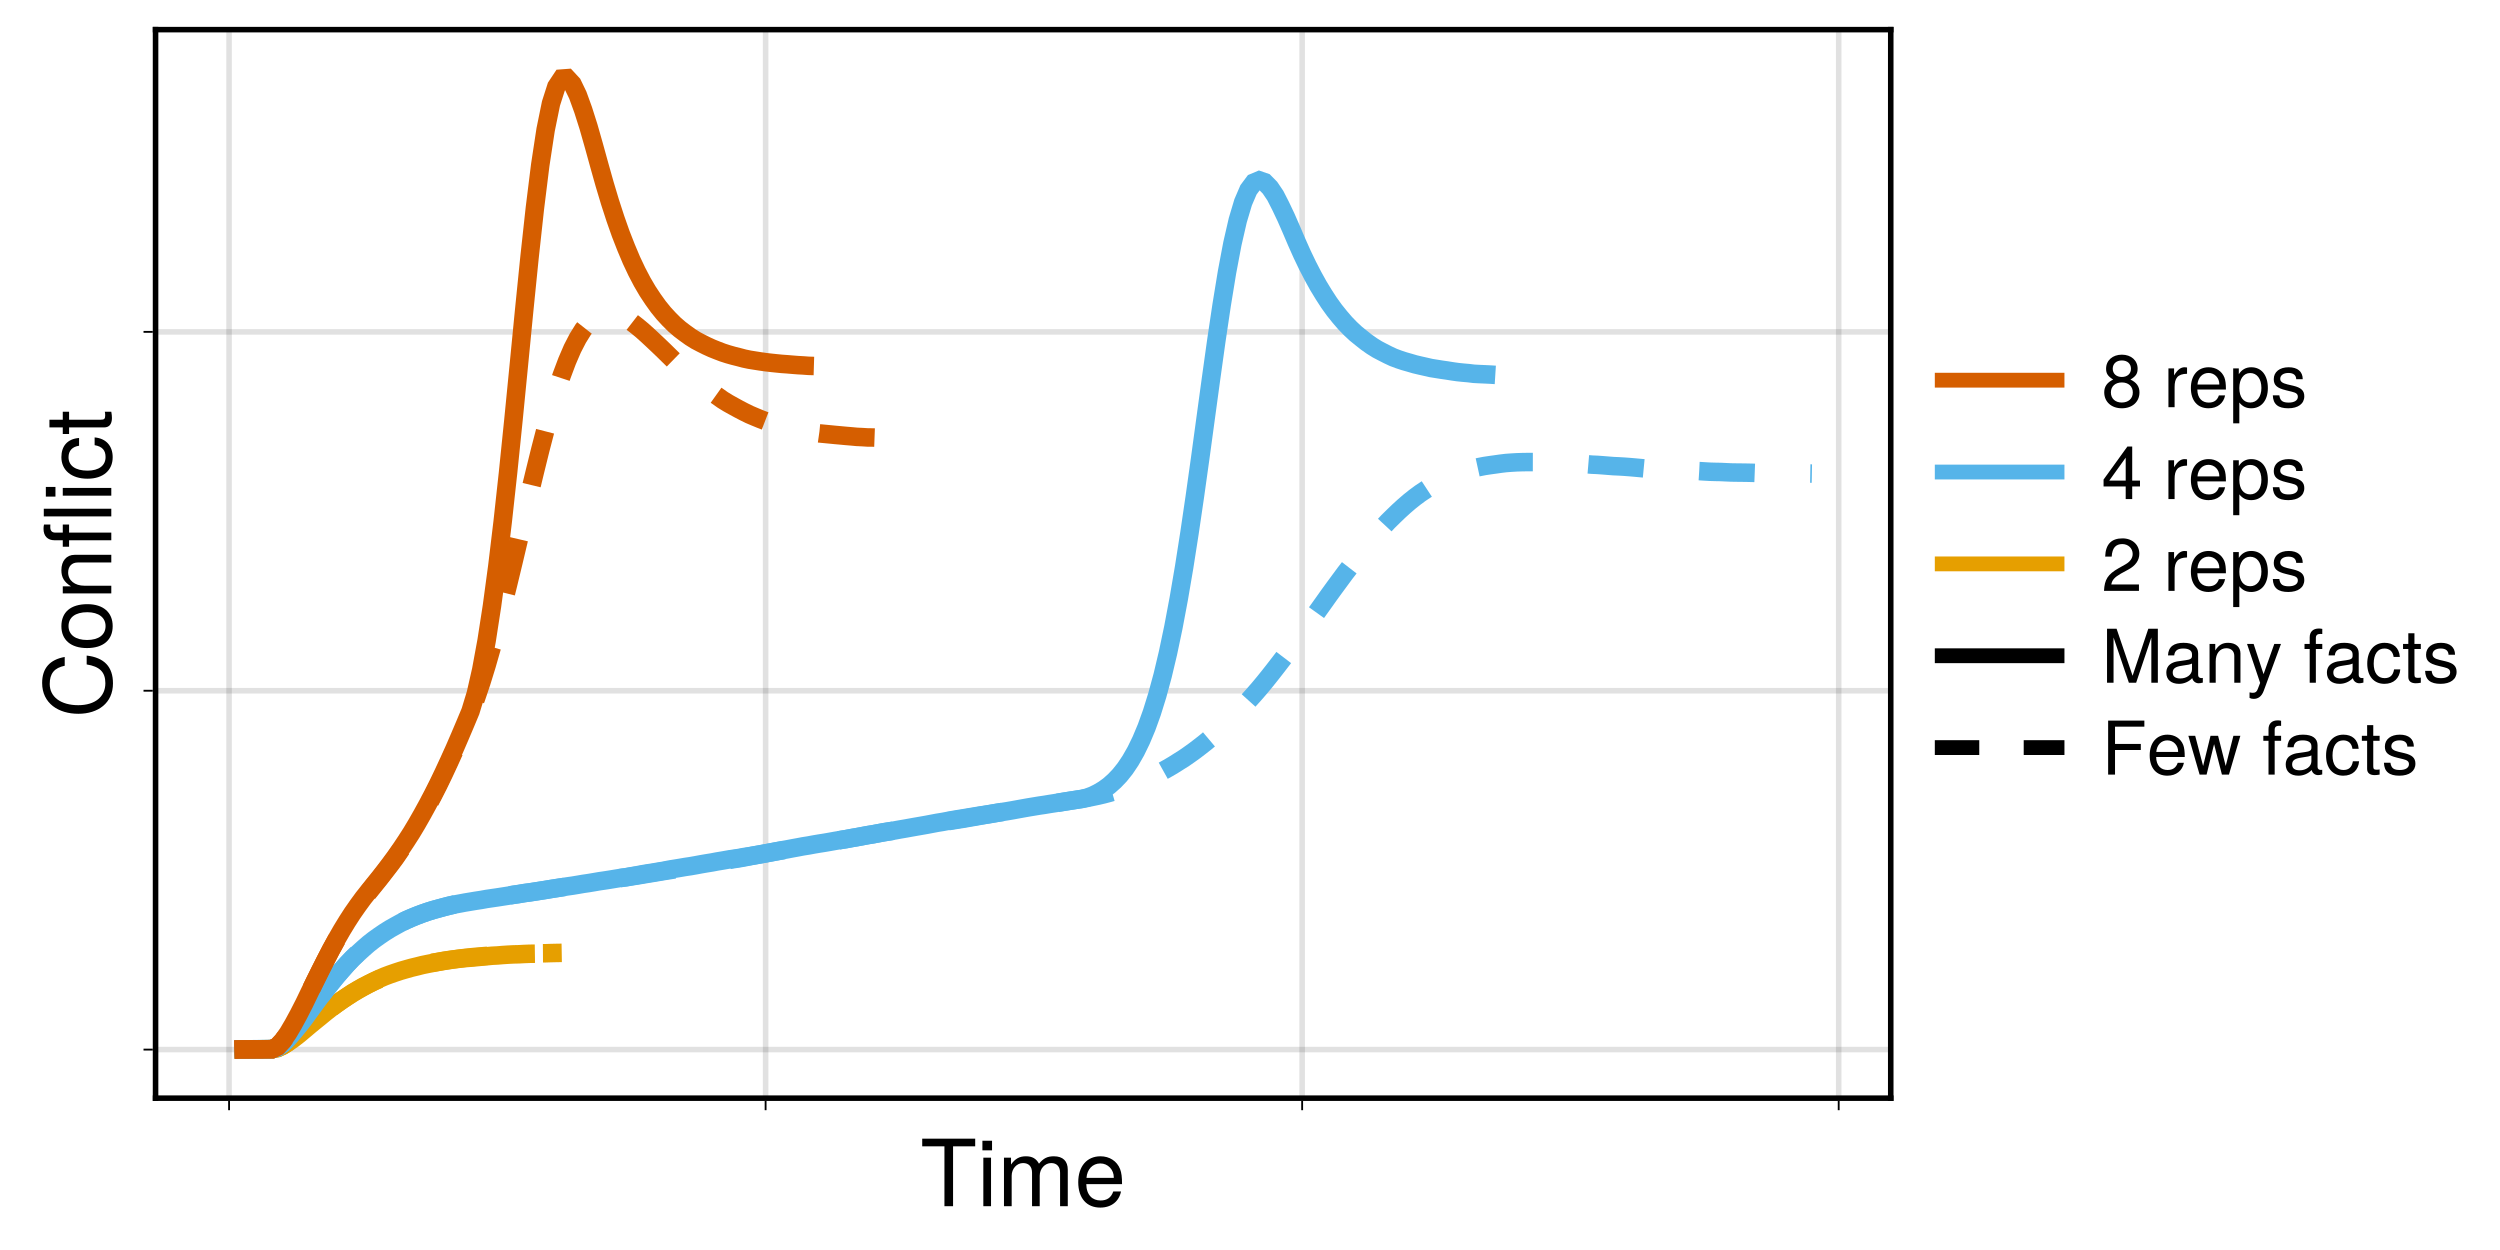 <?xml version="1.0" encoding="UTF-8"?>
<svg xmlns="http://www.w3.org/2000/svg" xmlns:xlink="http://www.w3.org/1999/xlink" width="1350" height="675" viewBox="0 0 1350 675">
<defs>
<g>
<g id="glyph-0-0-6049504b">
<path d="M 29.656 -32.344 C 29.656 -32.344 17.703 -32.344 17.703 -32.344 C 17.703 -32.344 17.703 0 17.703 0 C 17.703 0 13.047 0 13.047 0 C 13.047 0 13.047 -32.344 13.047 -32.344 C 13.047 -32.344 1.047 -32.344 1.047 -32.344 C 1.047 -32.344 1.047 -36.453 1.047 -36.453 C 1.047 -36.453 29.656 -36.453 29.656 -36.453 C 29.656 -36.453 29.656 -32.344 29.656 -32.344 Z M 29.656 -32.344 "/>
</g>
<g id="glyph-1-0-6049504b">
<path d="M 7.656 0 C 7.656 0 3.5 0 3.5 0 C 3.5 0 3.5 -26.203 3.5 -26.203 C 3.5 -26.203 7.656 -26.203 7.656 -26.203 C 7.656 -26.203 7.656 0 7.656 0 Z M 8.203 -30.156 C 8.203 -30.156 3 -30.156 3 -30.156 C 3 -30.156 3 -35.344 3 -35.344 C 3 -35.344 8.203 -35.344 8.203 -35.344 C 8.203 -35.344 8.203 -30.156 8.203 -30.156 Z M 8.203 -30.156 "/>
</g>
<g id="glyph-1-1-6049504b">
<path d="M 25.656 -11.906 C 25.656 -11.906 6.344 -11.906 6.344 -11.906 C 6.453 -5.906 9.703 -3.094 14.047 -3.094 C 17.406 -3.094 19.75 -4.5 20.906 -7.953 C 20.906 -7.953 25.094 -7.953 25.094 -7.953 C 24.047 -2.656 19.906 0.75 13.906 0.75 C 6.547 0.75 2 -4.344 2 -12.953 C 2 -21.547 6.703 -26.953 14 -26.953 C 18.906 -26.953 22.906 -24.344 24.594 -20.047 C 25.344 -18.094 25.656 -15.703 25.656 -11.906 Z M 21.203 -15.594 C 21.203 -19.703 18.047 -23.094 13.953 -23.094 C 9.75 -23.094 6.797 -19.953 6.453 -15.297 C 6.453 -15.297 21.156 -15.297 21.156 -15.297 C 21.203 -15.406 21.203 -15.594 21.203 -15.594 Z M 21.203 -15.594 "/>
</g>
<g id="glyph-2-0-6049504b">
<path d="M 38 0 C 38 0 33.844 0 33.844 0 C 33.844 0 33.844 -18.047 33.844 -18.047 C 33.844 -21.344 32.094 -23.297 29.047 -23.297 C 25.656 -23.297 22.844 -20.25 22.844 -16.453 C 22.844 -16.453 22.844 0 22.844 0 C 22.844 0 18.703 0 18.703 0 C 18.703 0 18.703 -18.047 18.703 -18.047 C 18.703 -21.406 16.953 -23.297 13.844 -23.297 C 10.453 -23.297 7.703 -20.25 7.703 -16.453 C 7.703 -16.453 7.703 0 7.703 0 C 7.703 0 3.547 0 3.547 0 C 3.547 0 3.547 -26.203 3.547 -26.203 C 3.547 -26.203 7.344 -26.203 7.344 -26.203 C 7.344 -26.203 7.344 -22.5 7.344 -22.5 C 9.594 -25.656 11.906 -26.953 15.406 -26.953 C 18.797 -26.953 20.906 -25.75 22.453 -22.953 C 24.906 -25.906 27 -26.953 30.5 -26.953 C 35.406 -26.953 38 -24.344 38 -19.656 C 38 -19.656 38 0 38 0 Z M 38 0 "/>
</g>
<g id="glyph-3-0-6049504b">
<path d="M -13.297 -33.844 C -3.797 -32.75 0.906 -27.75 0.906 -18.844 C 0.906 -8.156 -7.156 -2.406 -17.797 -2.406 C -28.453 -2.406 -37.344 -8 -37.344 -19.047 C -37.344 -27.047 -33.156 -31.656 -25.156 -33.094 C -25.156 -33.094 -25.156 -28.344 -25.156 -28.344 C -30.703 -27.203 -33.25 -24.203 -33.25 -18.5 C -33.25 -11.453 -27.203 -7.047 -17.844 -7.047 C -8.75 -7.047 -3.203 -11.656 -3.203 -18.906 C -3.203 -25.047 -6.406 -27.953 -13.297 -29.047 C -13.297 -29.047 -13.297 -33.844 -13.297 -33.844 Z M -13.297 -33.844 "/>
</g>
<g id="glyph-4-0-6049504b">
<path d="M -12.906 -25.5 C -4.297 -25.5 0.75 -21 0.75 -13.656 C 0.75 -6.203 -4.297 -1.797 -13.094 -1.797 C -21.906 -1.797 -26.953 -6.25 -26.953 -13.594 C -26.953 -21.156 -21.953 -25.5 -12.906 -25.5 Z M -12.953 -21.156 C -19.453 -21.156 -23.094 -18.344 -23.094 -13.656 C -23.094 -9 -19.406 -6.156 -13.094 -6.156 C -6.75 -6.156 -3.094 -9 -3.094 -13.656 C -3.094 -18.25 -6.797 -21.156 -12.953 -21.156 Z M -12.953 -21.156 "/>
</g>
<g id="glyph-5-0-6049504b">
<path d="M 0 -24.344 C 0 -24.344 0 -20.203 0 -20.203 C 0 -20.203 -18.156 -20.203 -18.156 -20.203 C -21.297 -20.203 -23.297 -18.094 -23.297 -14.797 C -23.297 -10.547 -19.797 -7.656 -14.453 -7.656 C -14.453 -7.656 0 -7.656 0 -7.656 C 0 -7.656 0 -3.5 0 -3.5 C 0 -3.5 -26.203 -3.5 -26.203 -3.5 C -26.203 -3.5 -26.203 -7.344 -26.203 -7.344 C -26.203 -7.344 -21.797 -7.344 -21.797 -7.344 C -25.453 -9.656 -26.953 -12.156 -26.953 -16.047 C -26.953 -21.094 -24.156 -24.344 -19.797 -24.344 C -19.797 -24.344 0 -24.344 0 -24.344 Z M 0 -24.344 "/>
</g>
<g id="glyph-6-0-6049504b">
<path d="M -22.797 -12.906 C -22.797 -12.906 -22.797 -8.547 -22.797 -8.547 C -22.797 -8.547 0 -8.547 0 -8.547 C 0 -8.547 0 -4.406 0 -4.406 C 0 -4.406 -22.797 -4.406 -22.797 -4.406 C -22.797 -4.406 -22.797 -0.906 -22.797 -0.906 C -22.797 -0.906 -26.203 -0.906 -26.203 -0.906 C -26.203 -0.906 -26.203 -4.406 -26.203 -4.406 C -26.203 -4.406 -30.656 -4.406 -30.656 -4.406 C -34.406 -4.406 -36.594 -6.703 -36.594 -10.547 C -36.594 -11.406 -36.547 -11.953 -36.344 -12.906 C -36.344 -12.906 -32.906 -12.906 -32.906 -12.906 C -32.953 -11.953 -32.953 -11.797 -32.953 -11.453 C -32.953 -9.547 -32.047 -8.547 -30.297 -8.547 C -30.297 -8.547 -26.203 -8.547 -26.203 -8.547 C -26.203 -8.547 -26.203 -12.906 -26.203 -12.906 C -26.203 -12.906 -22.797 -12.906 -22.797 -12.906 Z M -22.797 -12.906 "/>
</g>
<g id="glyph-7-0-6049504b">
<path d="M 0 -7.547 C 0 -7.547 0 -3.406 0 -3.406 C 0 -3.406 -36.453 -3.406 -36.453 -3.406 C -36.453 -3.406 -36.453 -7.547 -36.453 -7.547 C -36.453 -7.547 0 -7.547 0 -7.547 Z M 0 -7.547 "/>
</g>
<g id="glyph-7-1-6049504b">
<path d="M 0 -7.656 C 0 -7.656 0 -3.5 0 -3.5 C 0 -3.5 -26.203 -3.5 -26.203 -3.5 C -26.203 -3.5 -26.203 -7.656 -26.203 -7.656 C -26.203 -7.656 0 -7.656 0 -7.656 Z M -30.156 -8.203 C -30.156 -8.203 -30.156 -3 -30.156 -3 C -30.156 -3 -35.344 -3 -35.344 -3 C -35.344 -3 -35.344 -8.203 -35.344 -8.203 C -35.344 -8.203 -30.156 -8.203 -30.156 -8.203 Z M -30.156 -8.203 "/>
</g>
<g id="glyph-7-2-6049504b">
<path d="M 0 -12.703 C 0.25 -11.297 0.344 -10.297 0.344 -9.297 C 0.344 -6.047 -1.156 -4.25 -3.797 -4.25 C -3.797 -4.25 -22.797 -4.25 -22.797 -4.25 C -22.797 -4.25 -22.797 -0.703 -22.797 -0.703 C -22.797 -0.703 -26.203 -0.703 -26.203 -0.703 C -26.203 -0.703 -26.203 -4.25 -26.203 -4.25 C -26.203 -4.25 -33.406 -4.25 -33.406 -4.25 C -33.406 -4.25 -33.406 -8.406 -33.406 -8.406 C -33.406 -8.406 -26.203 -8.406 -26.203 -8.406 C -26.203 -8.406 -26.203 -12.703 -26.203 -12.703 C -26.203 -12.703 -22.797 -12.703 -22.797 -12.703 C -22.797 -12.703 -22.797 -8.406 -22.797 -8.406 C -22.797 -8.406 -5.656 -8.406 -5.656 -8.406 C -3.797 -8.406 -3.297 -8.906 -3.297 -10.703 C -3.297 -11.5 -3.344 -12.156 -3.5 -12.703 C -3.5 -12.703 0 -12.703 0 -12.703 Z M 0 -12.703 "/>
</g>
<g id="glyph-8-0-6049504b">
<path d="M -9 -23.844 C -3 -23.344 0.75 -19.406 0.75 -13.156 C 0.75 -6.047 -4.406 -1.547 -12.844 -1.547 C -21.547 -1.547 -26.953 -6.156 -26.953 -13.203 C -26.953 -19.047 -23.797 -23.047 -17.406 -23.547 C -17.406 -23.547 -17.406 -19.344 -17.406 -19.344 C -21.047 -18.844 -23.094 -16.656 -23.094 -13.156 C -23.094 -8.594 -19.406 -5.906 -12.844 -5.906 C -6.656 -5.906 -3.094 -8.656 -3.094 -13.25 C -3.094 -16.797 -4.797 -18.953 -9 -19.656 C -9 -19.656 -9 -23.844 -9 -23.844 Z M -9 -23.844 "/>
</g>
<g id="glyph-9-0-6049504b">
<path d="M 20.516 -8 C 20.516 -2.844 16.594 0.594 11 0.594 C 5.406 0.594 1.484 -2.844 1.484 -8.047 C 1.484 -11.156 3.078 -13.359 6.312 -14.922 C 3.438 -16.719 2.484 -18.156 2.484 -20.797 C 2.484 -25.234 6 -28.359 11 -28.359 C 16.047 -28.359 19.516 -25.234 19.516 -20.797 C 19.516 -18.125 18.562 -16.688 15.641 -14.922 C 18.922 -13.359 20.516 -11.156 20.516 -8 Z M 15.922 -20.719 C 15.922 -23.484 14 -25.234 11 -25.234 C 8.047 -25.234 6.078 -23.484 6.078 -20.766 C 6.078 -18.078 8.047 -16.312 11 -16.312 C 13.953 -16.312 15.922 -18.078 15.922 -20.719 Z M 16.922 -7.953 C 16.922 -11.281 14.516 -13.359 11 -13.359 C 7.484 -13.359 5.078 -11.281 5.078 -7.953 C 5.078 -4.641 7.484 -2.516 10.922 -2.516 C 14.516 -2.516 16.922 -4.594 16.922 -7.953 Z M 16.922 -7.953 "/>
</g>
<g id="glyph-9-1-6049504b">
<path d="M 20.922 -10.281 C 20.922 -3.594 17.359 0.594 11.953 0.594 C 9.234 0.594 7.281 -0.359 5.516 -2.516 C 5.516 -2.516 5.516 8.719 5.516 8.719 C 5.516 8.719 2.203 8.719 2.203 8.719 C 2.203 8.719 2.203 -20.953 2.203 -20.953 C 2.203 -20.953 5.234 -20.953 5.234 -20.953 C 5.234 -20.953 5.234 -17.797 5.234 -17.797 C 6.797 -20.281 9.078 -21.562 11.922 -21.562 C 17.484 -21.562 20.922 -17.312 20.922 -10.281 Z M 17.438 -10.359 C 17.438 -15.359 15.047 -18.438 11.359 -18.438 C 7.844 -18.438 5.516 -15.234 5.516 -10.312 C 5.516 -5.406 7.844 -2.516 11.359 -2.516 C 15 -2.516 17.438 -5.594 17.438 -10.359 Z M 17.438 -10.359 "/>
</g>
<g id="glyph-10-0-6049504b">
</g>
<g id="glyph-11-0-6049504b">
<path d="M 12.844 -18.047 C 7.688 -17.953 6.125 -15.594 6.125 -10.875 C 6.125 -10.875 6.125 0 6.125 0 C 6.125 0 2.797 0 2.797 0 C 2.797 0 2.797 -20.953 2.797 -20.953 C 2.797 -20.953 5.844 -20.953 5.844 -20.953 C 5.844 -20.953 5.844 -17.156 5.844 -17.156 C 7.766 -20.281 9.406 -21.562 11.562 -21.562 C 12 -21.562 12.281 -21.516 12.844 -21.438 C 12.844 -21.438 12.844 -18.047 12.844 -18.047 Z M 12.844 -18.047 "/>
</g>
<g id="glyph-11-1-6049504b">
<path d="M 20.516 -9.516 C 20.516 -9.516 5.078 -9.516 5.078 -9.516 C 5.156 -4.719 7.766 -2.484 11.234 -2.484 C 13.922 -2.484 15.797 -3.594 16.719 -6.359 C 16.719 -6.359 20.078 -6.359 20.078 -6.359 C 19.234 -2.125 15.922 0.594 11.125 0.594 C 5.234 0.594 1.594 -3.484 1.594 -10.359 C 1.594 -17.234 5.359 -21.562 11.203 -21.562 C 15.125 -21.562 18.312 -19.484 19.688 -16.047 C 20.281 -14.484 20.516 -12.562 20.516 -9.516 Z M 16.953 -12.484 C 16.953 -15.766 14.438 -18.484 11.156 -18.484 C 7.797 -18.484 5.438 -15.953 5.156 -12.234 C 5.156 -12.234 16.922 -12.234 16.922 -12.234 C 16.953 -12.312 16.953 -12.484 16.953 -12.484 Z M 16.953 -12.484 "/>
</g>
<g id="glyph-11-2-6049504b">
<path d="M 18.359 -5.875 C 18.359 -1.844 15 0.594 9.719 0.594 C 4.234 0.594 1.516 -1.562 1.359 -6.406 C 1.359 -6.406 4.875 -6.406 4.875 -6.406 C 5.312 -3.203 7 -2.484 10 -2.484 C 12.922 -2.484 14.875 -3.641 14.875 -5.594 C 14.875 -7.125 13.953 -7.797 11.641 -8.359 C 11.641 -8.359 8.516 -9.125 8.516 -9.125 C 3.562 -10.312 1.875 -11.875 1.875 -15.156 C 1.875 -19.047 5.047 -21.562 9.922 -21.562 C 14.766 -21.562 17.484 -19.234 17.516 -15.125 C 17.516 -15.125 14 -15.125 14 -15.125 C 13.922 -17.312 12.484 -18.484 9.797 -18.484 C 7.078 -18.484 5.359 -17.234 5.359 -15.312 C 5.359 -13.844 6.516 -12.953 9.234 -12.312 C 9.234 -12.312 12.438 -11.562 12.438 -11.562 C 16.594 -10.562 18.359 -9 18.359 -5.875 Z M 18.359 -5.875 "/>
</g>
<g id="glyph-12-0-6049504b">
<path d="M 20.797 -6.797 C 20.797 -6.797 16.594 -6.797 16.594 -6.797 C 16.594 -6.797 16.594 0 16.594 0 C 16.594 0 13.078 0 13.078 0 C 13.078 0 13.078 -6.797 13.078 -6.797 C 13.078 -6.797 1.125 -6.797 1.125 -6.797 C 1.125 -6.797 1.125 -10.516 1.125 -10.516 C 1.125 -10.516 14 -28.359 14 -28.359 C 14 -28.359 16.594 -28.359 16.594 -28.359 C 16.594 -28.359 16.594 -9.953 16.594 -9.953 C 16.594 -9.953 20.797 -9.953 20.797 -9.953 C 20.797 -9.953 20.797 -6.797 20.797 -6.797 Z M 13.078 -9.953 C 13.078 -9.953 13.078 -22.359 13.078 -22.359 C 13.078 -22.359 4.203 -9.953 4.203 -9.953 C 4.203 -9.953 13.078 -9.953 13.078 -9.953 Z M 13.078 -9.953 "/>
</g>
<g id="glyph-12-1-6049504b">
<path d="M 20.922 -10.281 C 20.922 -3.594 17.359 0.594 11.953 0.594 C 9.234 0.594 7.281 -0.359 5.516 -2.516 C 5.516 -2.516 5.516 8.719 5.516 8.719 C 5.516 8.719 2.203 8.719 2.203 8.719 C 2.203 8.719 2.203 -20.953 2.203 -20.953 C 2.203 -20.953 5.234 -20.953 5.234 -20.953 C 5.234 -20.953 5.234 -17.797 5.234 -17.797 C 6.797 -20.281 9.078 -21.562 11.922 -21.562 C 17.484 -21.562 20.922 -17.312 20.922 -10.281 Z M 17.438 -10.359 C 17.438 -15.359 15.047 -18.438 11.359 -18.438 C 7.844 -18.438 5.516 -15.234 5.516 -10.312 C 5.516 -5.406 7.844 -2.516 11.359 -2.516 C 15 -2.516 17.438 -5.594 17.438 -10.359 Z M 17.438 -10.359 "/>
</g>
<g id="glyph-13-0-6049504b">
</g>
<g id="glyph-14-0-6049504b">
<path d="M 12.844 -18.047 C 7.688 -17.953 6.125 -15.594 6.125 -10.875 C 6.125 -10.875 6.125 0 6.125 0 C 6.125 0 2.797 0 2.797 0 C 2.797 0 2.797 -20.953 2.797 -20.953 C 2.797 -20.953 5.844 -20.953 5.844 -20.953 C 5.844 -20.953 5.844 -17.156 5.844 -17.156 C 7.766 -20.281 9.406 -21.562 11.562 -21.562 C 12 -21.562 12.281 -21.516 12.844 -21.438 C 12.844 -21.438 12.844 -18.047 12.844 -18.047 Z M 12.844 -18.047 "/>
</g>
<g id="glyph-14-1-6049504b">
<path d="M 20.516 -9.516 C 20.516 -9.516 5.078 -9.516 5.078 -9.516 C 5.156 -4.719 7.766 -2.484 11.234 -2.484 C 13.922 -2.484 15.797 -3.594 16.719 -6.359 C 16.719 -6.359 20.078 -6.359 20.078 -6.359 C 19.234 -2.125 15.922 0.594 11.125 0.594 C 5.234 0.594 1.594 -3.484 1.594 -10.359 C 1.594 -17.234 5.359 -21.562 11.203 -21.562 C 15.125 -21.562 18.312 -19.484 19.688 -16.047 C 20.281 -14.484 20.516 -12.562 20.516 -9.516 Z M 16.953 -12.484 C 16.953 -15.766 14.438 -18.484 11.156 -18.484 C 7.797 -18.484 5.438 -15.953 5.156 -12.234 C 5.156 -12.234 16.922 -12.234 16.922 -12.234 C 16.953 -12.312 16.953 -12.484 16.953 -12.484 Z M 16.953 -12.484 "/>
</g>
<g id="glyph-14-2-6049504b">
<path d="M 18.359 -5.875 C 18.359 -1.844 15 0.594 9.719 0.594 C 4.234 0.594 1.516 -1.562 1.359 -6.406 C 1.359 -6.406 4.875 -6.406 4.875 -6.406 C 5.312 -3.203 7 -2.484 10 -2.484 C 12.922 -2.484 14.875 -3.641 14.875 -5.594 C 14.875 -7.125 13.953 -7.797 11.641 -8.359 C 11.641 -8.359 8.516 -9.125 8.516 -9.125 C 3.562 -10.312 1.875 -11.875 1.875 -15.156 C 1.875 -19.047 5.047 -21.562 9.922 -21.562 C 14.766 -21.562 17.484 -19.234 17.516 -15.125 C 17.516 -15.125 14 -15.125 14 -15.125 C 13.922 -17.312 12.484 -18.484 9.797 -18.484 C 7.078 -18.484 5.359 -17.234 5.359 -15.312 C 5.359 -13.844 6.516 -12.953 9.234 -12.312 C 9.234 -12.312 12.438 -11.562 12.438 -11.562 C 16.594 -10.562 18.359 -9 18.359 -5.875 Z M 18.359 -5.875 "/>
</g>
<g id="glyph-15-0-6049504b">
<path d="M 20.438 -20.047 C 20.438 -16.562 18.406 -13.594 14.438 -11.484 C 14.438 -11.484 10.438 -9.312 10.438 -9.312 C 6.953 -7.281 5.688 -5.797 5.312 -3.484 C 5.312 -3.484 20.234 -3.484 20.234 -3.484 C 20.234 -3.484 20.234 0 20.234 0 C 20.234 0 1.359 0 1.359 0 C 1.688 -6.234 3.406 -8.922 9.312 -12.281 C 9.312 -12.281 13 -14.359 13 -14.359 C 15.516 -15.797 16.844 -17.719 16.844 -19.953 C 16.844 -23 14.438 -25.281 11.234 -25.281 C 7.766 -25.281 5.797 -23.281 5.516 -18.516 C 5.516 -18.516 2 -18.516 2 -18.516 C 2.203 -25.406 5.562 -28.359 11.359 -28.359 C 16.719 -28.359 20.438 -24.844 20.438 -20.047 Z M 20.438 -20.047 "/>
</g>
<g id="glyph-15-1-6049504b">
<path d="M 20.922 -10.281 C 20.922 -3.594 17.359 0.594 11.953 0.594 C 9.234 0.594 7.281 -0.359 5.516 -2.516 C 5.516 -2.516 5.516 8.719 5.516 8.719 C 5.516 8.719 2.203 8.719 2.203 8.719 C 2.203 8.719 2.203 -20.953 2.203 -20.953 C 2.203 -20.953 5.234 -20.953 5.234 -20.953 C 5.234 -20.953 5.234 -17.797 5.234 -17.797 C 6.797 -20.281 9.078 -21.562 11.922 -21.562 C 17.484 -21.562 20.922 -17.312 20.922 -10.281 Z M 17.438 -10.359 C 17.438 -15.359 15.047 -18.438 11.359 -18.438 C 7.844 -18.438 5.516 -15.234 5.516 -10.312 C 5.516 -5.406 7.844 -2.516 11.359 -2.516 C 15 -2.516 17.438 -5.594 17.438 -10.359 Z M 17.438 -10.359 "/>
</g>
<g id="glyph-15-2-6049504b">
<path d="M 30.438 0 C 30.438 0 26.922 0 26.922 0 C 26.922 0 26.922 -24.438 26.922 -24.438 C 26.922 -24.438 18.719 0 18.719 0 C 18.719 0 14.797 0 14.797 0 C 14.797 0 6.516 -24.438 6.516 -24.438 C 6.516 -24.438 6.516 0 6.516 0 C 6.516 0 3 0 3 0 C 3 0 3 -29.156 3 -29.156 C 3 -29.156 8.156 -29.156 8.156 -29.156 C 8.156 -29.156 16.797 -3.766 16.797 -3.766 C 16.797 -3.766 25.281 -29.156 25.281 -29.156 C 25.281 -29.156 30.438 -29.156 30.438 -29.156 C 30.438 -29.156 30.438 0 30.438 0 Z M 30.438 0 "/>
</g>
<g id="glyph-15-3-6049504b">
<path d="M 19.078 -7.203 C 18.688 -2.406 15.516 0.594 10.516 0.594 C 4.844 0.594 1.234 -3.516 1.234 -10.281 C 1.234 -17.234 4.922 -21.562 10.562 -21.562 C 15.234 -21.562 18.438 -19.047 18.844 -13.922 C 18.844 -13.922 15.484 -13.922 15.484 -13.922 C 15.078 -16.844 13.312 -18.484 10.516 -18.484 C 6.875 -18.484 4.719 -15.516 4.719 -10.281 C 4.719 -5.312 6.922 -2.484 10.594 -2.484 C 13.438 -2.484 15.156 -3.844 15.719 -7.203 C 15.719 -7.203 19.078 -7.203 19.078 -7.203 Z M 19.078 -7.203 "/>
</g>
<g id="glyph-15-4-6049504b">
<path d="M 18.359 -5.875 C 18.359 -1.844 15 0.594 9.719 0.594 C 4.234 0.594 1.516 -1.562 1.359 -6.406 C 1.359 -6.406 4.875 -6.406 4.875 -6.406 C 5.312 -3.203 7 -2.484 10 -2.484 C 12.922 -2.484 14.875 -3.641 14.875 -5.594 C 14.875 -7.125 13.953 -7.797 11.641 -8.359 C 11.641 -8.359 8.516 -9.125 8.516 -9.125 C 3.562 -10.312 1.875 -11.875 1.875 -15.156 C 1.875 -19.047 5.047 -21.562 9.922 -21.562 C 14.766 -21.562 17.484 -19.234 17.516 -15.125 C 17.516 -15.125 14 -15.125 14 -15.125 C 13.922 -17.312 12.484 -18.484 9.797 -18.484 C 7.078 -18.484 5.359 -17.234 5.359 -15.312 C 5.359 -13.844 6.516 -12.953 9.234 -12.312 C 9.234 -12.312 12.438 -11.562 12.438 -11.562 C 16.594 -10.562 18.359 -9 18.359 -5.875 Z M 18.359 -5.875 "/>
</g>
<g id="glyph-15-5-6049504b">
<path d="M 23.156 -25.875 C 23.156 -25.875 7.312 -25.875 7.312 -25.875 C 7.312 -25.875 7.312 -16.562 7.312 -16.562 C 7.312 -16.562 21.234 -16.562 21.234 -16.562 C 21.234 -16.562 21.234 -13.281 21.234 -13.281 C 21.234 -13.281 7.312 -13.281 7.312 -13.281 C 7.312 -13.281 7.312 0 7.312 0 C 7.312 0 3.594 0 3.594 0 C 3.594 0 3.594 -29.156 3.594 -29.156 C 3.594 -29.156 23.156 -29.156 23.156 -29.156 C 23.156 -29.156 23.156 -25.875 23.156 -25.875 Z M 23.156 -25.875 "/>
</g>
<g id="glyph-15-6-6049504b">
<path d="M 20.516 -9.516 C 20.516 -9.516 5.078 -9.516 5.078 -9.516 C 5.156 -4.719 7.766 -2.484 11.234 -2.484 C 13.922 -2.484 15.797 -3.594 16.719 -6.359 C 16.719 -6.359 20.078 -6.359 20.078 -6.359 C 19.234 -2.125 15.922 0.594 11.125 0.594 C 5.234 0.594 1.594 -3.484 1.594 -10.359 C 1.594 -17.234 5.359 -21.562 11.203 -21.562 C 15.125 -21.562 18.312 -19.484 19.688 -16.047 C 20.281 -14.484 20.516 -12.562 20.516 -9.516 Z M 16.953 -12.484 C 16.953 -15.766 14.438 -18.484 11.156 -18.484 C 7.797 -18.484 5.438 -15.953 5.156 -12.234 C 5.156 -12.234 16.922 -12.234 16.922 -12.234 C 16.953 -12.312 16.953 -12.484 16.953 -12.484 Z M 16.953 -12.484 "/>
</g>
<g id="glyph-16-0-6049504b">
</g>
<g id="glyph-16-1-6049504b">
<path d="M 21.406 -0.078 C 20.312 0.203 19.797 0.281 19.125 0.281 C 17.484 0.281 16.047 -0.875 15.688 -2.484 C 13.844 -0.516 11.234 0.594 8.562 0.594 C 4.312 0.594 1.688 -1.641 1.688 -5.438 C 1.688 -8 2.922 -9.875 5.359 -10.875 C 6.641 -11.406 7.359 -11.562 12.078 -12.156 C 14.719 -12.484 15.562 -13.078 15.562 -14.484 C 15.562 -14.484 15.562 -15.359 15.562 -15.359 C 15.562 -17.359 13.875 -18.484 10.875 -18.484 C 7.766 -18.484 6.234 -17.312 5.953 -14.766 C 5.953 -14.766 2.594 -14.766 2.594 -14.766 C 2.797 -19.594 5.922 -21.562 11 -21.562 C 16.156 -21.562 18.875 -19.562 18.875 -15.844 C 18.875 -15.844 18.875 -4.156 18.875 -4.156 C 18.875 -3.125 19.516 -2.516 20.688 -2.516 C 20.875 -2.516 21.047 -2.516 21.406 -2.594 C 21.406 -2.594 21.406 -0.078 21.406 -0.078 Z M 15.562 -7.234 C 15.562 -7.234 15.562 -10.359 15.562 -10.359 C 14.438 -9.844 13.719 -9.688 10.203 -9.203 C 6.641 -8.688 5.156 -7.719 5.156 -5.516 C 5.156 -3.234 6.688 -2.312 9.281 -2.312 C 12.516 -2.312 15.562 -4.234 15.562 -7.234 Z M 15.562 -7.234 "/>
</g>
<g id="glyph-16-2-6049504b">
<path d="M 19.078 -7.203 C 18.688 -2.406 15.516 0.594 10.516 0.594 C 4.844 0.594 1.234 -3.516 1.234 -10.281 C 1.234 -17.234 4.922 -21.562 10.562 -21.562 C 15.234 -21.562 18.438 -19.047 18.844 -13.922 C 18.844 -13.922 15.484 -13.922 15.484 -13.922 C 15.078 -16.844 13.312 -18.484 10.516 -18.484 C 6.875 -18.484 4.719 -15.516 4.719 -10.281 C 4.719 -5.312 6.922 -2.484 10.594 -2.484 C 13.438 -2.484 15.156 -3.844 15.719 -7.203 C 15.719 -7.203 19.078 -7.203 19.078 -7.203 Z M 19.078 -7.203 "/>
</g>
<g id="glyph-16-3-6049504b">
<path d="M 18.359 -5.875 C 18.359 -1.844 15 0.594 9.719 0.594 C 4.234 0.594 1.516 -1.562 1.359 -6.406 C 1.359 -6.406 4.875 -6.406 4.875 -6.406 C 5.312 -3.203 7 -2.484 10 -2.484 C 12.922 -2.484 14.875 -3.641 14.875 -5.594 C 14.875 -7.125 13.953 -7.797 11.641 -8.359 C 11.641 -8.359 8.516 -9.125 8.516 -9.125 C 3.562 -10.312 1.875 -11.875 1.875 -15.156 C 1.875 -19.047 5.047 -21.562 9.922 -21.562 C 14.766 -21.562 17.484 -19.234 17.516 -15.125 C 17.516 -15.125 14 -15.125 14 -15.125 C 13.922 -17.312 12.484 -18.484 9.797 -18.484 C 7.078 -18.484 5.359 -17.234 5.359 -15.312 C 5.359 -13.844 6.516 -12.953 9.234 -12.312 C 9.234 -12.312 12.438 -11.562 12.438 -11.562 C 16.594 -10.562 18.359 -9 18.359 -5.875 Z M 18.359 -5.875 "/>
</g>
<g id="glyph-17-0-6049504b">
<path d="M 12.844 -18.047 C 7.688 -17.953 6.125 -15.594 6.125 -10.875 C 6.125 -10.875 6.125 0 6.125 0 C 6.125 0 2.797 0 2.797 0 C 2.797 0 2.797 -20.953 2.797 -20.953 C 2.797 -20.953 5.844 -20.953 5.844 -20.953 C 5.844 -20.953 5.844 -17.156 5.844 -17.156 C 7.766 -20.281 9.406 -21.562 11.562 -21.562 C 12 -21.562 12.281 -21.516 12.844 -21.438 C 12.844 -21.438 12.844 -18.047 12.844 -18.047 Z M 12.844 -18.047 "/>
</g>
<g id="glyph-17-1-6049504b">
<path d="M 20.516 -9.516 C 20.516 -9.516 5.078 -9.516 5.078 -9.516 C 5.156 -4.719 7.766 -2.484 11.234 -2.484 C 13.922 -2.484 15.797 -3.594 16.719 -6.359 C 16.719 -6.359 20.078 -6.359 20.078 -6.359 C 19.234 -2.125 15.922 0.594 11.125 0.594 C 5.234 0.594 1.594 -3.484 1.594 -10.359 C 1.594 -17.234 5.359 -21.562 11.203 -21.562 C 15.125 -21.562 18.312 -19.484 19.688 -16.047 C 20.281 -14.484 20.516 -12.562 20.516 -9.516 Z M 16.953 -12.484 C 16.953 -15.766 14.438 -18.484 11.156 -18.484 C 7.797 -18.484 5.438 -15.953 5.156 -12.234 C 5.156 -12.234 16.922 -12.234 16.922 -12.234 C 16.953 -12.312 16.953 -12.484 16.953 -12.484 Z M 16.953 -12.484 "/>
</g>
<g id="glyph-17-2-6049504b">
<path d="M 18.359 -5.875 C 18.359 -1.844 15 0.594 9.719 0.594 C 4.234 0.594 1.516 -1.562 1.359 -6.406 C 1.359 -6.406 4.875 -6.406 4.875 -6.406 C 5.312 -3.203 7 -2.484 10 -2.484 C 12.922 -2.484 14.875 -3.641 14.875 -5.594 C 14.875 -7.125 13.953 -7.797 11.641 -8.359 C 11.641 -8.359 8.516 -9.125 8.516 -9.125 C 3.562 -10.312 1.875 -11.875 1.875 -15.156 C 1.875 -19.047 5.047 -21.562 9.922 -21.562 C 14.766 -21.562 17.484 -19.234 17.516 -15.125 C 17.516 -15.125 14 -15.125 14 -15.125 C 13.922 -17.312 12.484 -18.484 9.797 -18.484 C 7.078 -18.484 5.359 -17.234 5.359 -15.312 C 5.359 -13.844 6.516 -12.953 9.234 -12.312 C 9.234 -12.312 12.438 -11.562 12.438 -11.562 C 16.594 -10.562 18.359 -9 18.359 -5.875 Z M 18.359 -5.875 "/>
</g>
<g id="glyph-17-3-6049504b">
<path d="M 21.406 -0.078 C 20.312 0.203 19.797 0.281 19.125 0.281 C 17.484 0.281 16.047 -0.875 15.688 -2.484 C 13.844 -0.516 11.234 0.594 8.562 0.594 C 4.312 0.594 1.688 -1.641 1.688 -5.438 C 1.688 -8 2.922 -9.875 5.359 -10.875 C 6.641 -11.406 7.359 -11.562 12.078 -12.156 C 14.719 -12.484 15.562 -13.078 15.562 -14.484 C 15.562 -14.484 15.562 -15.359 15.562 -15.359 C 15.562 -17.359 13.875 -18.484 10.875 -18.484 C 7.766 -18.484 6.234 -17.312 5.953 -14.766 C 5.953 -14.766 2.594 -14.766 2.594 -14.766 C 2.797 -19.594 5.922 -21.562 11 -21.562 C 16.156 -21.562 18.875 -19.562 18.875 -15.844 C 18.875 -15.844 18.875 -4.156 18.875 -4.156 C 18.875 -3.125 19.516 -2.516 20.688 -2.516 C 20.875 -2.516 21.047 -2.516 21.406 -2.594 C 21.406 -2.594 21.406 -0.078 21.406 -0.078 Z M 15.562 -7.234 C 15.562 -7.234 15.562 -10.359 15.562 -10.359 C 14.438 -9.844 13.719 -9.688 10.203 -9.203 C 6.641 -8.688 5.156 -7.719 5.156 -5.516 C 5.156 -3.234 6.688 -2.312 9.281 -2.312 C 12.516 -2.312 15.562 -4.234 15.562 -7.234 Z M 15.562 -7.234 "/>
</g>
<g id="glyph-17-4-6049504b">
<path d="M 19.484 0 C 19.484 0 16.156 0 16.156 0 C 16.156 0 16.156 -14.516 16.156 -14.516 C 16.156 -17.047 14.484 -18.641 11.844 -18.641 C 8.438 -18.641 6.125 -15.844 6.125 -11.562 C 6.125 -11.562 6.125 0 6.125 0 C 6.125 0 2.797 0 2.797 0 C 2.797 0 2.797 -20.953 2.797 -20.953 C 2.797 -20.953 5.875 -20.953 5.875 -20.953 C 5.875 -20.953 5.875 -17.438 5.875 -17.438 C 7.719 -20.359 9.719 -21.562 12.844 -21.562 C 16.875 -21.562 19.484 -19.312 19.484 -15.844 C 19.484 -15.844 19.484 0 19.484 0 Z M 19.484 0 "/>
</g>
<g id="glyph-17-5-6049504b">
<path d="M 19.125 -20.953 C 19.125 -20.953 9.797 4.406 9.797 4.406 C 8.688 7.406 6.766 8.719 4.406 8.719 C 3.516 8.719 2.844 8.562 2.156 8.203 C 2.156 8.203 2.156 5.203 2.156 5.203 C 2.875 5.359 3.438 5.438 3.922 5.438 C 5.359 5.438 6.047 4.875 6.594 3.406 C 6.594 3.406 7.875 0.078 7.875 0.078 C 7.875 0.078 0.797 -20.953 0.797 -20.953 C 0.797 -20.953 4.359 -20.953 4.359 -20.953 C 4.359 -20.953 9.719 -4.641 9.719 -4.641 C 9.719 -4.641 15.516 -20.953 15.516 -20.953 C 15.516 -20.953 19.125 -20.953 19.125 -20.953 Z M 19.125 -20.953 "/>
</g>
<g id="glyph-17-6-6049504b">
</g>
<g id="glyph-17-7-6049504b">
<path d="M 10.312 -18.234 C 10.312 -18.234 6.844 -18.234 6.844 -18.234 C 6.844 -18.234 6.844 0 6.844 0 C 6.844 0 3.516 0 3.516 0 C 3.516 0 3.516 -18.234 3.516 -18.234 C 3.516 -18.234 0.719 -18.234 0.719 -18.234 C 0.719 -18.234 0.719 -20.953 0.719 -20.953 C 0.719 -20.953 3.516 -20.953 3.516 -20.953 C 3.516 -20.953 3.516 -24.516 3.516 -24.516 C 3.516 -27.516 5.359 -29.281 8.438 -29.281 C 9.125 -29.281 9.562 -29.234 10.312 -29.078 C 10.312 -29.078 10.312 -26.312 10.312 -26.312 C 9.562 -26.359 9.438 -26.359 9.156 -26.359 C 7.641 -26.359 6.844 -25.641 6.844 -24.234 C 6.844 -24.234 6.844 -20.953 6.844 -20.953 C 6.844 -20.953 10.312 -20.953 10.312 -20.953 C 10.312 -20.953 10.312 -18.234 10.312 -18.234 Z M 10.312 -18.234 "/>
</g>
<g id="glyph-17-8-6049504b">
<path d="M 10.156 0 C 9.047 0.203 8.234 0.281 7.438 0.281 C 4.844 0.281 3.406 -0.922 3.406 -3.047 C 3.406 -3.047 3.406 -18.234 3.406 -18.234 C 3.406 -18.234 0.562 -18.234 0.562 -18.234 C 0.562 -18.234 0.562 -20.953 0.562 -20.953 C 0.562 -20.953 3.406 -20.953 3.406 -20.953 C 3.406 -20.953 3.406 -26.719 3.406 -26.719 C 3.406 -26.719 6.719 -26.719 6.719 -26.719 C 6.719 -26.719 6.719 -20.953 6.719 -20.953 C 6.719 -20.953 10.156 -20.953 10.156 -20.953 C 10.156 -20.953 10.156 -18.234 10.156 -18.234 C 10.156 -18.234 6.719 -18.234 6.719 -18.234 C 6.719 -18.234 6.719 -4.516 6.719 -4.516 C 6.719 -3.047 7.125 -2.641 8.562 -2.641 C 9.203 -2.641 9.719 -2.688 10.156 -2.797 C 10.156 -2.797 10.156 0 10.156 0 Z M 10.156 0 "/>
</g>
<g id="glyph-17-9-6049504b">
<path d="M 28.312 -20.953 C 28.312 -20.953 22.156 0 22.156 0 C 22.156 0 18.359 0 18.359 0 C 18.359 0 14.125 -16.438 14.125 -16.438 C 14.125 -16.438 10.078 0 10.078 0 C 10.078 0 6.312 0 6.312 0 C 6.312 0 0.234 -20.953 0.234 -20.953 C 0.234 -20.953 3.922 -20.953 3.922 -20.953 C 3.922 -20.953 8.203 -4.641 8.203 -4.641 C 8.203 -4.641 12.203 -20.953 12.203 -20.953 C 12.203 -20.953 16.281 -20.953 16.281 -20.953 C 16.281 -20.953 20.406 -4.641 20.406 -4.641 C 20.406 -4.641 24.562 -20.953 24.562 -20.953 C 24.562 -20.953 28.312 -20.953 28.312 -20.953 Z M 28.312 -20.953 "/>
</g>
</g>
<clipPath id="clip-0-6049504b">
<path clip-rule="nonzero" d="M 98 486 L 332 486 L 332 593 L 98 593 Z M 98 486 "/>
</clipPath>
<clipPath id="clip-1-6049504b">
<path clip-rule="nonzero" d="M 98 486 L 318 486 L 318 593 L 98 593 Z M 98 486 "/>
</clipPath>
<clipPath id="clip-2-6049504b">
<path clip-rule="nonzero" d="M 98 221 L 1007 221 L 1007 593 L 98 593 Z M 98 221 "/>
</clipPath>
<clipPath id="clip-3-6049504b">
<path clip-rule="nonzero" d="M 98 69 L 836 69 L 836 593 L 98 593 Z M 98 69 "/>
</clipPath>
<clipPath id="clip-4-6049504b">
<path clip-rule="nonzero" d="M 98 140 L 509 140 L 509 593 L 98 593 Z M 98 140 "/>
</clipPath>
<clipPath id="clip-5-6049504b">
<path clip-rule="nonzero" d="M 98 16 L 468 16 L 468 593 L 98 593 Z M 98 16 "/>
</clipPath>
</defs>
<rect x="-135" y="-67.5" width="1620" height="810" fill="rgb(100%, 100%, 100%)" fill-opacity="1"/>
<path fill-rule="nonzero" fill="rgb(100%, 100%, 100%)" fill-opacity="1" d="M 84 593 L 1021 593 L 1021 16 L 84 16 Z M 84 593 "/>
<path fill="none" stroke-width="3" stroke-linecap="butt" stroke-linejoin="miter" stroke="rgb(0%, 0%, 0%)" stroke-opacity="0.12" stroke-miterlimit="1.155" d="M 123.695 593 L 123.695 16 "/>
<path fill="none" stroke-width="3" stroke-linecap="butt" stroke-linejoin="miter" stroke="rgb(0%, 0%, 0%)" stroke-opacity="0.12" stroke-miterlimit="1.155" d="M 413.426 593 L 413.426 16 "/>
<path fill="none" stroke-width="3" stroke-linecap="butt" stroke-linejoin="miter" stroke="rgb(0%, 0%, 0%)" stroke-opacity="0.12" stroke-miterlimit="1.155" d="M 703.16 593 L 703.16 16 "/>
<path fill="none" stroke-width="3" stroke-linecap="butt" stroke-linejoin="miter" stroke="rgb(0%, 0%, 0%)" stroke-opacity="0.12" stroke-miterlimit="1.155" d="M 992.895 593 L 992.895 16 "/>
<path fill="none" stroke-width="3" stroke-linecap="butt" stroke-linejoin="miter" stroke="rgb(0%, 0%, 0%)" stroke-opacity="0.12" stroke-miterlimit="1.155" d="M 84 566.773 L 1021 566.773 "/>
<path fill="none" stroke-width="3" stroke-linecap="butt" stroke-linejoin="miter" stroke="rgb(0%, 0%, 0%)" stroke-opacity="0.12" stroke-miterlimit="1.155" d="M 84 372.992 L 1021 372.992 "/>
<path fill="none" stroke-width="3" stroke-linecap="butt" stroke-linejoin="miter" stroke="rgb(0%, 0%, 0%)" stroke-opacity="0.12" stroke-miterlimit="1.155" d="M 84 179.215 L 1021 179.215 "/>
<g fill="rgb(0%, 0%, 0%)" fill-opacity="1">
<use xlink:href="#glyph-0-0-6049504b" x="496.95" y="651.35"/>
</g>
<g fill="rgb(0%, 0%, 0%)" fill-opacity="1">
<use xlink:href="#glyph-1-0-6049504b" x="527.5" y="651.35"/>
</g>
<g fill="rgb(0%, 0%, 0%)" fill-opacity="1">
<use xlink:href="#glyph-2-0-6049504b" x="538.6" y="651.35"/>
</g>
<g fill="rgb(0%, 0%, 0%)" fill-opacity="1">
<use xlink:href="#glyph-1-1-6049504b" x="580.25" y="651.35"/>
</g>
<g fill="rgb(0%, 0%, 0%)" fill-opacity="1">
<use xlink:href="#glyph-3-0-6049504b" x="60.1" y="387.85"/>
</g>
<g fill="rgb(0%, 0%, 0%)" fill-opacity="1">
<use xlink:href="#glyph-4-0-6049504b" x="60.1" y="351.75"/>
</g>
<g fill="rgb(0%, 0%, 0%)" fill-opacity="1">
<use xlink:href="#glyph-5-0-6049504b" x="60.1" y="323.95"/>
</g>
<g fill="rgb(0%, 0%, 0%)" fill-opacity="1">
<use xlink:href="#glyph-6-0-6049504b" x="60.1" y="296.15"/>
</g>
<g fill="rgb(0%, 0%, 0%)" fill-opacity="1">
<use xlink:href="#glyph-7-0-6049504b" x="60.1" y="282.25"/>
</g>
<g fill="rgb(0%, 0%, 0%)" fill-opacity="1">
<use xlink:href="#glyph-7-1-6049504b" x="60.1" y="271.15"/>
</g>
<g fill="rgb(0%, 0%, 0%)" fill-opacity="1">
<use xlink:href="#glyph-8-0-6049504b" x="60.1" y="260.05"/>
</g>
<g fill="rgb(0%, 0%, 0%)" fill-opacity="1">
<use xlink:href="#glyph-7-2-6049504b" x="60.1" y="235.05"/>
</g>
<g clip-path="url(#clip-0-6049504b)">
<path fill="none" stroke-width="10" stroke-linecap="butt" stroke-linejoin="miter" stroke="rgb(90.196%, 62.353%, 0%)" stroke-opacity="1" stroke-dasharray="30 30" stroke-miterlimit="2" d="M 126.59 566.773 L 129.488 566.691 L 132.387 566.676 L 135.281 566.68 L 138.18 566.641 L 141.078 566.574 L 143.977 566.578 L 146.871 566.559 L 149.77 565.941 L 152.668 564.617 L 155.562 562.766 L 158.461 560.719 L 161.359 558.398 L 164.258 556.109 L 167.152 553.688 L 170.051 551.203 L 172.949 548.758 L 175.848 546.551 L 178.742 544.285 L 181.641 542.133 L 184.539 540.109 L 187.434 538.23 L 190.332 536.371 L 193.23 534.633 L 196.129 533.008 L 199.023 531.422 L 201.922 529.988 L 204.82 528.703 L 207.715 527.547 L 210.613 526.371 L 216.41 524.371 L 219.305 523.473 L 222.203 522.633 L 225.102 521.82 L 227.996 521.199 L 230.895 520.496 L 233.793 519.859 L 236.691 519.359 L 239.586 518.832 L 242.484 518.391 L 245.383 518.012 L 248.277 517.605 L 251.176 517.262 L 254.074 516.938 L 256.973 516.656 L 259.867 516.422 L 262.766 516.176 L 265.664 515.965 L 268.562 515.812 L 271.457 515.625 L 274.355 515.516 L 277.254 515.398 L 280.148 515.234 L 283.047 515.121 L 285.945 515.016 L 288.844 514.891 L 291.738 514.777 L 294.637 514.754 L 297.535 514.66 L 300.43 514.594 L 303.328 514.547 "/>
</g>
<g clip-path="url(#clip-1-6049504b)">
<path fill="none" stroke-width="10" stroke-linecap="butt" stroke-linejoin="miter" stroke="rgb(90.196%, 62.353%, 0%)" stroke-opacity="1" stroke-miterlimit="2" d="M 126.59 566.773 L 129.488 566.691 L 132.387 566.68 L 135.281 566.676 L 138.18 566.633 L 141.078 566.605 L 143.977 566.602 L 146.871 566.547 L 149.77 566.02 L 152.668 564.672 L 155.562 562.875 L 158.461 560.855 L 161.359 558.586 L 164.258 556.152 L 167.152 553.703 L 170.051 551.32 L 172.949 548.973 L 175.848 546.586 L 178.742 544.32 L 181.641 542.176 L 184.539 540.109 L 187.434 538.098 L 190.332 536.164 L 193.23 534.445 L 196.129 532.793 L 199.023 531.359 L 201.922 529.906 L 204.82 528.527 L 207.715 527.273 L 210.613 526.184 L 213.512 525.18 L 216.41 524.227 L 219.305 523.391 L 222.203 522.574 L 225.102 521.883 L 227.996 521.145 L 230.895 520.543 L 233.793 519.98 L 236.691 519.434 L 239.586 518.934 L 242.484 518.48 L 245.383 518.043 L 248.277 517.711 L 251.176 517.387 L 254.074 517.18 L 256.973 516.922 L 259.867 516.641 L 262.766 516.379 L 265.664 516.105 L 268.562 515.957 L 271.457 515.715 L 274.355 515.523 L 277.254 515.375 L 280.148 515.309 L 283.047 515.152 L 285.945 515.039 L 288.844 515 "/>
</g>
<g clip-path="url(#clip-2-6049504b)">
<path fill="none" stroke-width="10" stroke-linecap="butt" stroke-linejoin="miter" stroke="rgb(33.725%, 70.588%, 91.373%)" stroke-opacity="1" stroke-dasharray="30 30" stroke-miterlimit="2" d="M 126.59 566.773 L 129.488 566.656 L 132.387 566.629 L 135.281 566.598 L 138.18 566.562 L 141.078 566.516 L 143.977 566.473 L 146.871 566.395 L 149.77 565.652 L 152.668 563.543 L 155.562 560.789 L 158.461 557.449 L 161.359 553.809 L 164.258 550.059 L 167.152 546.148 L 170.051 542.078 L 172.949 538.195 L 175.848 534.41 L 178.742 530.75 L 181.641 527.109 L 184.539 523.844 L 187.434 520.562 L 190.332 517.527 L 193.23 514.68 L 196.129 511.996 L 199.023 509.508 L 201.922 507.227 L 204.82 505.121 L 207.715 503.152 L 210.613 501.402 L 213.512 499.77 L 216.41 498.211 L 219.305 496.855 L 222.203 495.59 L 225.102 494.434 L 227.996 493.363 L 230.895 492.332 L 233.793 491.445 L 236.691 490.656 L 239.586 489.852 L 242.484 489.078 L 245.383 488.445 L 248.277 487.934 L 251.176 487.391 L 254.074 486.879 L 256.973 486.383 L 259.867 485.918 L 262.766 485.418 L 265.664 484.957 L 268.562 484.449 L 271.457 484.051 L 274.355 483.633 L 277.254 483.16 L 280.148 482.738 L 283.047 482.305 L 285.945 481.879 L 288.844 481.438 L 291.738 480.98 L 294.637 480.512 L 297.535 480.078 L 300.43 479.633 L 303.328 479.164 L 306.227 478.715 L 309.125 478.27 L 312.02 477.789 L 314.918 477.391 L 317.816 476.887 L 320.711 476.484 L 323.609 476.012 L 326.508 475.551 L 329.406 475.078 L 332.301 474.656 L 335.199 474.145 L 338.098 473.742 L 340.996 473.266 L 343.891 472.824 L 346.789 472.352 L 349.688 471.855 L 352.582 471.387 L 355.48 470.895 L 358.379 470.406 L 361.277 469.957 L 364.172 469.48 L 367.07 468.973 L 369.969 468.445 L 372.863 467.996 L 375.762 467.484 L 378.66 466.977 L 381.559 466.508 L 384.453 466.027 L 387.352 465.5 L 390.25 464.984 L 393.145 464.453 L 396.043 463.973 L 398.941 463.523 L 401.84 463.02 L 404.734 462.422 L 407.633 461.898 L 410.531 461.379 L 413.426 460.855 L 416.324 460.312 L 419.223 459.766 L 422.121 459.254 L 425.016 458.723 L 427.914 458.215 L 430.812 457.766 L 433.711 457.219 L 436.605 456.703 L 439.504 456.195 L 442.402 455.727 L 445.297 455.227 L 448.195 454.668 L 451.094 454.098 L 453.992 453.602 L 456.887 453.105 L 459.785 452.59 L 462.684 452.051 L 465.578 451.508 L 468.477 450.977 L 471.375 450.516 L 474.273 449.965 L 477.168 449.461 L 480.066 448.984 L 482.965 448.531 L 485.859 448.035 L 488.758 447.555 L 491.656 447.023 L 494.555 446.527 L 497.449 446.016 L 500.348 445.508 L 503.246 444.969 L 506.145 444.422 L 509.039 443.922 L 511.938 443.445 L 514.836 442.977 L 517.73 442.52 L 520.629 442.059 L 523.527 441.531 L 526.426 441.039 L 529.32 440.512 L 532.219 440 L 535.117 439.531 L 538.012 439.016 L 540.91 438.539 L 543.809 437.945 L 546.707 437.508 L 549.602 437.039 L 552.5 436.609 L 555.398 436.098 L 558.293 435.598 L 561.191 435.105 L 564.09 434.711 L 566.988 434.219 L 569.883 433.711 L 572.781 433.25 L 575.68 432.77 L 578.574 432.316 L 581.473 431.859 L 584.371 431.414 L 587.27 430.852 L 590.164 430.254 L 593.062 429.645 L 595.961 428.957 L 598.859 428.191 L 601.754 427.355 L 604.652 426.391 L 607.551 425.422 L 610.445 424.328 L 613.344 423.164 L 616.242 421.926 L 619.141 420.664 L 622.035 419.379 L 624.934 417.891 L 627.832 416.375 L 630.727 414.766 L 633.625 413.059 L 636.523 411.227 L 639.422 409.402 L 642.316 407.383 L 645.215 405.301 L 648.113 403.082 L 651.008 400.809 L 653.906 398.363 L 656.805 395.844 L 659.703 393.223 L 662.598 390.457 L 665.496 387.543 L 668.395 384.578 L 671.289 381.516 L 674.188 378.305 L 677.086 375.102 L 679.984 371.762 L 682.879 368.285 L 685.777 364.668 L 688.676 360.969 L 691.574 357.215 L 694.469 353.414 L 697.367 349.527 L 700.266 345.574 L 703.16 341.598 L 706.059 337.582 L 708.957 333.551 L 711.855 329.512 L 714.75 325.457 L 717.648 321.383 L 720.547 317.383 L 723.441 313.453 L 726.34 309.52 L 729.238 305.777 L 732.137 302.047 L 735.031 298.297 L 737.93 294.711 L 740.828 291.312 L 743.723 287.941 L 746.621 284.777 L 749.52 281.656 L 752.418 278.805 L 755.312 276.016 L 758.211 273.371 L 761.109 270.875 L 764.008 268.566 L 766.902 266.418 L 769.801 264.496 L 772.699 262.594 L 775.594 260.891 L 778.492 259.359 L 781.391 258.004 L 784.289 256.707 L 787.184 255.629 L 790.082 254.57 L 792.98 253.645 L 795.875 252.824 L 798.773 252.191 L 801.672 251.629 L 804.57 251.195 L 807.465 250.797 L 810.363 250.383 L 813.262 250.035 L 816.156 249.824 L 819.055 249.652 L 821.953 249.562 L 824.852 249.516 L 827.746 249.523 L 830.645 249.492 L 833.543 249.504 L 836.438 249.578 L 839.336 249.668 L 842.234 249.867 L 845.133 249.984 L 848.027 250.117 L 850.926 250.227 L 853.824 250.422 L 856.723 250.668 L 859.617 250.91 L 862.516 251.035 L 865.414 251.246 L 868.309 251.48 L 871.207 251.707 L 874.105 251.836 L 877.004 252.004 L 879.898 252.223 L 882.797 252.469 L 885.695 252.734 L 888.59 253.012 L 891.488 253.109 L 894.387 253.324 L 897.285 253.445 L 900.18 253.539 L 903.078 253.781 L 905.977 253.887 L 908.871 253.902 L 911.77 254.109 L 917.566 254.391 L 920.461 254.574 L 923.359 254.738 L 926.258 254.82 L 929.156 254.875 L 932.051 255.016 L 934.949 255.141 L 937.848 255.188 L 940.742 255.219 L 943.641 255.262 L 946.539 255.332 L 949.438 255.441 L 952.332 255.457 L 955.23 255.523 L 958.129 255.504 L 961.023 255.523 L 963.922 255.625 L 966.82 255.691 L 969.719 255.711 L 972.613 255.703 L 975.512 255.68 L 978.41 255.73 "/>
</g>
<g clip-path="url(#clip-3-6049504b)">
<path fill="none" stroke-width="10" stroke-linecap="butt" stroke-linejoin="miter" stroke="rgb(33.725%, 70.588%, 91.373%)" stroke-opacity="1" stroke-miterlimit="2" d="M 126.59 566.773 L 129.488 566.668 L 132.387 566.641 L 135.281 566.641 L 138.18 566.602 L 141.078 566.609 L 143.977 566.594 L 146.871 566.621 L 149.77 565.574 L 152.668 563.562 L 155.562 560.715 L 158.461 557.391 L 161.359 553.852 L 164.258 550.109 L 167.152 546.133 L 170.051 542.141 L 172.949 538.227 L 175.848 534.488 L 178.742 530.836 L 181.641 527.336 L 184.539 523.902 L 187.434 520.645 L 190.332 517.582 L 193.23 514.883 L 196.129 512.242 L 199.023 509.715 L 201.922 507.449 L 204.82 505.379 L 207.715 503.41 L 210.613 501.594 L 213.512 499.965 L 216.41 498.367 L 219.305 496.953 L 222.203 495.668 L 225.102 494.453 L 227.996 493.336 L 230.895 492.352 L 233.793 491.422 L 236.691 490.621 L 239.586 489.844 L 242.484 489.125 L 245.383 488.445 L 248.277 487.914 L 251.176 487.367 L 254.074 486.887 L 256.973 486.402 L 259.867 485.965 L 262.766 485.438 L 265.664 485.012 L 268.562 484.594 L 271.457 484.145 L 274.355 483.695 L 277.254 483.234 L 280.148 482.816 L 283.047 482.258 L 285.945 481.922 L 288.844 481.473 L 291.738 481.023 L 294.637 480.582 L 297.535 480.039 L 300.43 479.574 L 303.328 479.148 L 306.227 478.672 L 309.125 478.266 L 312.02 477.789 L 314.918 477.289 L 317.816 476.867 L 320.711 476.383 L 323.609 475.879 L 326.508 475.461 L 329.406 475.008 L 332.301 474.527 L 335.199 474.055 L 338.098 473.68 L 340.996 473.152 L 343.891 472.656 L 346.789 472.102 L 349.688 471.605 L 352.582 471.184 L 355.48 470.672 L 358.379 470.199 L 361.277 469.613 L 364.172 469.133 L 367.07 468.66 L 369.969 468.164 L 372.863 467.734 L 375.762 467.227 L 378.66 466.684 L 381.559 466.188 L 384.453 465.723 L 387.352 465.172 L 390.25 464.695 L 393.145 464.18 L 396.043 463.734 L 398.941 463.309 L 401.84 462.77 L 404.734 462.344 L 407.633 461.84 L 410.531 461.328 L 413.426 460.789 L 416.324 460.258 L 419.223 459.703 L 422.121 459.168 L 425.016 458.645 L 427.914 458.094 L 430.812 457.566 L 433.711 457.012 L 436.605 456.559 L 439.504 456.02 L 442.402 455.527 L 445.297 455.074 L 448.195 454.57 L 451.094 454.047 L 453.992 453.57 L 456.887 453.129 L 459.785 452.547 L 462.684 452.094 L 465.578 451.562 L 468.477 450.992 L 471.375 450.527 L 474.273 449.977 L 477.168 449.402 L 480.066 448.953 L 482.965 448.469 L 485.859 447.941 L 488.758 447.445 L 491.656 446.922 L 494.555 446.406 L 497.449 445.906 L 500.348 445.395 L 506.145 444.293 L 509.039 443.828 L 511.938 443.281 L 514.836 442.758 L 517.73 442.266 L 520.629 441.797 L 523.527 441.312 L 526.426 440.84 L 529.32 440.355 L 532.219 439.945 L 535.117 439.457 L 538.012 438.969 L 540.91 438.512 L 543.809 438.051 L 546.707 437.555 L 549.602 437.023 L 552.5 436.5 L 555.398 435.984 L 558.293 435.508 L 561.191 435.027 L 564.09 434.605 L 566.988 434.121 L 569.883 433.672 L 572.781 433.191 L 575.68 432.727 L 578.574 432.266 L 581.473 431.824 L 584.371 431.379 L 587.27 430.641 L 590.164 429.543 L 593.062 428.098 L 595.961 426.375 L 598.859 424.273 L 601.754 421.707 L 604.652 418.672 L 607.551 415.055 L 610.445 410.734 L 613.344 405.664 L 616.242 399.707 L 619.141 392.797 L 622.035 384.75 L 624.934 375.434 L 627.832 364.742 L 630.727 352.539 L 633.625 338.754 L 636.523 323.34 L 639.422 306.348 L 642.316 287.871 L 645.215 268.121 L 648.113 247.438 L 651.008 226.156 L 653.906 204.891 L 656.805 184.105 L 659.703 164.629 L 662.598 146.906 L 665.496 131.578 L 668.395 118.953 L 671.289 109.25 L 674.188 102.496 L 677.086 98.613 L 679.984 97.391 L 682.879 98.395 L 685.777 101.348 L 688.676 105.633 L 691.574 111.305 L 694.469 117.418 L 697.367 124.039 L 700.266 130.828 L 703.16 137.312 L 706.059 143.352 L 708.957 148.973 L 711.855 154.207 L 714.75 158.973 L 717.648 163.449 L 720.547 167.48 L 723.441 171.094 L 726.34 174.465 L 729.238 177.465 L 732.137 180.164 L 735.031 182.512 L 737.93 184.805 L 740.828 186.848 L 743.723 188.652 L 746.621 190.168 L 749.52 191.645 L 752.418 193 L 755.312 194.082 L 758.211 195.043 L 761.109 195.867 L 764.008 196.719 L 766.902 197.406 L 769.801 198.055 L 772.699 198.727 L 775.594 199.188 L 778.492 199.652 L 781.391 200.066 L 784.289 200.531 L 787.184 200.941 L 790.082 201.238 L 792.98 201.492 L 795.875 201.844 L 798.773 202 L 801.672 202.125 L 804.57 202.262 L 807.465 202.445 "/>
</g>
<g clip-path="url(#clip-4-6049504b)">
<path fill="none" stroke-width="10" stroke-linecap="butt" stroke-linejoin="miter" stroke="rgb(83.529%, 36.863%, 0%)" stroke-opacity="1" stroke-dasharray="30 30" stroke-miterlimit="2" d="M 126.59 566.773 L 129.488 566.664 L 132.387 566.664 L 135.281 566.645 L 138.18 566.625 L 141.078 566.625 L 143.977 566.559 L 146.871 566.562 L 149.77 565.227 L 152.668 562.113 L 155.562 558.047 L 158.461 553.113 L 161.359 547.59 L 164.258 541.824 L 167.152 535.918 L 170.051 529.957 L 172.949 524.152 L 175.848 518.445 L 178.742 512.914 L 181.641 507.664 L 184.539 502.688 L 187.434 497.988 L 190.332 493.449 L 193.23 489.297 L 196.129 485.375 L 199.023 481.762 L 201.922 478.156 L 204.82 474.574 L 207.715 470.84 L 210.613 467.086 L 213.512 463.191 L 216.41 458.957 L 219.305 454.664 L 222.203 450.109 L 225.102 445.316 L 227.996 440.324 L 230.895 435.133 L 233.793 429.637 L 236.691 423.953 L 239.586 417.965 L 242.484 411.75 L 245.383 405.336 L 248.277 398.68 L 251.176 391.895 L 254.074 384.859 L 256.973 377.195 L 259.867 368.637 L 262.766 359.25 L 265.664 349.141 L 268.562 338.504 L 271.457 327.227 L 274.355 315.539 L 277.254 303.527 L 280.148 291.293 L 283.047 278.961 L 285.945 266.672 L 288.844 254.656 L 291.738 242.934 L 294.637 231.746 L 297.535 221.211 L 300.43 211.523 L 303.328 202.703 L 306.227 195 L 309.125 188.266 L 312.02 182.648 L 314.918 178 L 317.816 174.328 L 320.711 171.672 L 323.609 169.977 L 326.508 169.141 L 329.406 168.949 L 332.301 169.379 L 335.199 170.398 L 338.098 171.898 L 340.996 173.816 L 343.891 176.062 L 346.789 178.449 L 349.688 181.047 L 352.582 183.746 L 355.48 186.484 L 358.379 189.262 L 361.277 192.113 L 364.172 194.938 L 367.07 197.668 L 369.969 200.227 L 372.863 202.852 L 375.762 205.32 L 378.66 207.473 L 381.559 209.68 L 384.453 211.828 L 387.352 213.898 L 390.25 215.945 L 393.145 217.727 L 396.043 219.34 L 398.941 220.926 L 401.84 222.438 L 404.734 223.859 L 407.633 225.094 L 410.531 226.285 L 413.426 227.395 L 416.324 228.344 L 419.223 229.25 L 422.121 230.055 L 425.016 230.758 L 427.914 231.48 L 430.812 232.055 L 433.711 232.633 L 436.605 233.152 L 439.504 233.605 L 442.402 234.023 L 445.297 234.301 L 448.195 234.582 L 451.094 234.867 L 453.992 235.125 L 456.887 235.395 L 459.785 235.637 L 462.684 235.906 L 465.578 236.039 L 468.477 236.223 L 471.375 236.254 L 474.273 236.359 L 477.168 236.531 L 480.066 236.59 "/>
</g>
<g clip-path="url(#clip-5-6049504b)">
<path fill="none" stroke-width="10" stroke-linecap="butt" stroke-linejoin="miter" stroke="rgb(83.529%, 36.863%, 0%)" stroke-opacity="1" stroke-miterlimit="2" d="M 126.59 566.773 L 129.488 566.691 L 132.387 566.684 L 135.281 566.656 L 138.18 566.656 L 141.078 566.641 L 143.977 566.594 L 146.871 566.543 L 149.77 565.051 L 152.668 561.984 L 155.562 557.883 L 158.461 552.949 L 161.359 547.598 L 164.258 541.93 L 167.152 535.926 L 170.051 530 L 172.949 524.152 L 175.848 518.391 L 178.742 512.758 L 181.641 507.426 L 184.539 502.375 L 187.434 497.625 L 190.332 493.133 L 193.23 488.984 L 196.129 485.016 L 199.023 481.359 L 201.922 477.738 L 204.82 474.145 L 207.715 470.449 L 210.613 466.629 L 213.512 462.688 L 216.41 458.551 L 219.305 454.203 L 222.203 449.691 L 225.102 444.844 L 227.996 439.766 L 230.895 434.48 L 233.793 428.977 L 236.691 423.215 L 239.586 417.176 L 242.484 410.918 L 245.383 404.504 L 248.277 397.809 L 251.176 390.992 L 254.074 384.051 L 256.973 374.516 L 259.867 361.758 L 262.766 345.977 L 265.664 327.266 L 268.562 305.777 L 271.457 281.668 L 274.355 255.18 L 277.254 226.844 L 280.148 197.402 L 283.047 167.676 L 285.945 138.961 L 288.844 112.418 L 291.738 89.094 L 294.637 70.062 L 297.535 55.859 L 300.43 46.816 L 303.328 42.445 L 306.227 42.227 L 309.125 45.367 L 312.02 51.379 L 314.918 59.379 L 317.816 68.508 L 320.711 78.672 L 323.609 89.172 L 326.508 99.461 L 329.406 109.125 L 332.301 118.043 L 335.199 126.27 L 338.098 133.672 L 340.996 140.559 L 343.891 146.691 L 346.789 152.23 L 349.688 157.188 L 352.582 161.562 L 355.48 165.605 L 358.379 169.184 L 361.277 172.332 L 364.172 175.227 L 367.07 177.734 L 369.969 179.934 L 372.863 182.012 L 375.762 183.824 L 378.66 185.348 L 381.559 186.797 L 384.453 188.121 L 387.352 189.281 L 390.25 190.391 L 393.145 191.324 L 396.043 192.141 L 398.941 192.867 L 401.84 193.637 L 404.734 194.242 L 407.633 194.703 L 410.531 195.16 L 413.426 195.57 L 416.324 195.906 L 419.223 196.211 L 422.121 196.496 L 425.016 196.703 L 427.914 196.945 L 430.812 197.176 L 433.711 197.336 L 436.605 197.551 L 439.504 197.637 "/>
</g>
<path fill="none" stroke-width="1" stroke-linecap="butt" stroke-linejoin="miter" stroke="rgb(0%, 0%, 0%)" stroke-opacity="1" stroke-miterlimit="1.155" d="M 123.695 594.5 L 123.695 599.5 "/>
<path fill="none" stroke-width="1" stroke-linecap="butt" stroke-linejoin="miter" stroke="rgb(0%, 0%, 0%)" stroke-opacity="1" stroke-miterlimit="1.155" d="M 413.426 594.5 L 413.426 599.5 "/>
<path fill="none" stroke-width="1" stroke-linecap="butt" stroke-linejoin="miter" stroke="rgb(0%, 0%, 0%)" stroke-opacity="1" stroke-miterlimit="1.155" d="M 703.16 594.5 L 703.16 599.5 "/>
<path fill="none" stroke-width="1" stroke-linecap="butt" stroke-linejoin="miter" stroke="rgb(0%, 0%, 0%)" stroke-opacity="1" stroke-miterlimit="1.155" d="M 992.895 594.5 L 992.895 599.5 "/>
<path fill="none" stroke-width="1" stroke-linecap="butt" stroke-linejoin="miter" stroke="rgb(0%, 0%, 0%)" stroke-opacity="1" stroke-miterlimit="1.155" d="M 82.5 566.773 L 77.5 566.773 "/>
<path fill="none" stroke-width="1" stroke-linecap="butt" stroke-linejoin="miter" stroke="rgb(0%, 0%, 0%)" stroke-opacity="1" stroke-miterlimit="1.155" d="M 82.5 372.992 L 77.5 372.992 "/>
<path fill="none" stroke-width="1" stroke-linecap="butt" stroke-linejoin="miter" stroke="rgb(0%, 0%, 0%)" stroke-opacity="1" stroke-miterlimit="1.155" d="M 82.5 179.215 L 77.5 179.215 "/>
<path fill="none" stroke-width="8" stroke-linecap="butt" stroke-linejoin="miter" stroke="rgb(83.529%, 36.863%, 0%)" stroke-opacity="1" stroke-miterlimit="2" d="M 1044.801 205.301 L 1114.801 205.301 "/>
<path fill="none" stroke-width="8" stroke-linecap="butt" stroke-linejoin="miter" stroke="rgb(33.725%, 70.588%, 91.373%)" stroke-opacity="1" stroke-miterlimit="2" d="M 1044.801 254.898 L 1114.801 254.898 "/>
<path fill="none" stroke-width="8" stroke-linecap="butt" stroke-linejoin="miter" stroke="rgb(90.196%, 62.353%, 0%)" stroke-opacity="1" stroke-miterlimit="2" d="M 1044.801 304.5 L 1114.801 304.5 "/>
<path fill="none" stroke-width="8" stroke-linecap="butt" stroke-linejoin="miter" stroke="rgb(0%, 0%, 0%)" stroke-opacity="1" stroke-miterlimit="2" d="M 1044.801 354.102 L 1114.801 354.102 "/>
<path fill="none" stroke-width="8" stroke-linecap="butt" stroke-linejoin="miter" stroke="rgb(0%, 0%, 0%)" stroke-opacity="1" stroke-dasharray="24 24" stroke-miterlimit="2" d="M 1044.801 403.699 L 1114.801 403.699 "/>
<g fill="rgb(0%, 0%, 0%)" fill-opacity="1">
<use xlink:href="#glyph-9-0-6049504b" x="1134.8" y="219.88"/>
</g>
<g fill="rgb(0%, 0%, 0%)" fill-opacity="1">
<use xlink:href="#glyph-10-0-6049504b" x="1157.04" y="219.88"/>
</g>
<g fill="rgb(0%, 0%, 0%)" fill-opacity="1">
<use xlink:href="#glyph-11-0-6049504b" x="1168.16" y="219.88"/>
</g>
<g fill="rgb(0%, 0%, 0%)" fill-opacity="1">
<use xlink:href="#glyph-11-1-6049504b" x="1181.48" y="219.88"/>
</g>
<g fill="rgb(0%, 0%, 0%)" fill-opacity="1">
<use xlink:href="#glyph-9-1-6049504b" x="1203.72" y="219.88"/>
</g>
<g fill="rgb(0%, 0%, 0%)" fill-opacity="1">
<use xlink:href="#glyph-11-2-6049504b" x="1225.96" y="219.88"/>
</g>
<g fill="rgb(0%, 0%, 0%)" fill-opacity="1">
<use xlink:href="#glyph-12-0-6049504b" x="1134.8" y="269.48"/>
</g>
<g fill="rgb(0%, 0%, 0%)" fill-opacity="1">
<use xlink:href="#glyph-13-0-6049504b" x="1157.04" y="269.48"/>
</g>
<g fill="rgb(0%, 0%, 0%)" fill-opacity="1">
<use xlink:href="#glyph-14-0-6049504b" x="1168.16" y="269.48"/>
</g>
<g fill="rgb(0%, 0%, 0%)" fill-opacity="1">
<use xlink:href="#glyph-14-1-6049504b" x="1181.48" y="269.48"/>
</g>
<g fill="rgb(0%, 0%, 0%)" fill-opacity="1">
<use xlink:href="#glyph-12-1-6049504b" x="1203.72" y="269.48"/>
</g>
<g fill="rgb(0%, 0%, 0%)" fill-opacity="1">
<use xlink:href="#glyph-14-2-6049504b" x="1225.96" y="269.48"/>
</g>
<g fill="rgb(0%, 0%, 0%)" fill-opacity="1">
<use xlink:href="#glyph-15-0-6049504b" x="1134.8" y="319.08"/>
</g>
<g fill="rgb(0%, 0%, 0%)" fill-opacity="1">
<use xlink:href="#glyph-16-0-6049504b" x="1157.04" y="319.08"/>
</g>
<g fill="rgb(0%, 0%, 0%)" fill-opacity="1">
<use xlink:href="#glyph-17-0-6049504b" x="1168.16" y="319.08"/>
</g>
<g fill="rgb(0%, 0%, 0%)" fill-opacity="1">
<use xlink:href="#glyph-17-1-6049504b" x="1181.48" y="319.08"/>
</g>
<g fill="rgb(0%, 0%, 0%)" fill-opacity="1">
<use xlink:href="#glyph-15-1-6049504b" x="1203.72" y="319.08"/>
</g>
<g fill="rgb(0%, 0%, 0%)" fill-opacity="1">
<use xlink:href="#glyph-17-2-6049504b" x="1225.96" y="319.08"/>
</g>
<g fill="rgb(0%, 0%, 0%)" fill-opacity="1">
<use xlink:href="#glyph-15-2-6049504b" x="1134.8" y="368.68"/>
</g>
<g fill="rgb(0%, 0%, 0%)" fill-opacity="1">
<use xlink:href="#glyph-17-3-6049504b" x="1168.12" y="368.68"/>
</g>
<g fill="rgb(0%, 0%, 0%)" fill-opacity="1">
<use xlink:href="#glyph-17-4-6049504b" x="1190.36" y="368.68"/>
</g>
<g fill="rgb(0%, 0%, 0%)" fill-opacity="1">
<use xlink:href="#glyph-17-5-6049504b" x="1212.6" y="368.68"/>
</g>
<g fill="rgb(0%, 0%, 0%)" fill-opacity="1">
<use xlink:href="#glyph-17-6-6049504b" x="1232.6" y="368.68"/>
</g>
<g fill="rgb(0%, 0%, 0%)" fill-opacity="1">
<use xlink:href="#glyph-17-7-6049504b" x="1243.72" y="368.68"/>
</g>
<g fill="rgb(0%, 0%, 0%)" fill-opacity="1">
<use xlink:href="#glyph-16-1-6049504b" x="1254.84" y="368.68"/>
</g>
<g fill="rgb(0%, 0%, 0%)" fill-opacity="1">
<use xlink:href="#glyph-15-3-6049504b" x="1277.08" y="368.68"/>
</g>
<g fill="rgb(0%, 0%, 0%)" fill-opacity="1">
<use xlink:href="#glyph-17-8-6049504b" x="1297.08" y="368.68"/>
</g>
<g fill="rgb(0%, 0%, 0%)" fill-opacity="1">
<use xlink:href="#glyph-15-4-6049504b" x="1308.2" y="368.68"/>
</g>
<g fill="rgb(0%, 0%, 0%)" fill-opacity="1">
<use xlink:href="#glyph-15-5-6049504b" x="1134.8" y="418.28"/>
</g>
<g fill="rgb(0%, 0%, 0%)" fill-opacity="1">
<use xlink:href="#glyph-15-6-6049504b" x="1159.24" y="418.28"/>
</g>
<g fill="rgb(0%, 0%, 0%)" fill-opacity="1">
<use xlink:href="#glyph-17-9-6049504b" x="1181.48" y="418.28"/>
</g>
<g fill="rgb(0%, 0%, 0%)" fill-opacity="1">
<use xlink:href="#glyph-17-6-6049504b" x="1210.36" y="418.28"/>
</g>
<g fill="rgb(0%, 0%, 0%)" fill-opacity="1">
<use xlink:href="#glyph-17-7-6049504b" x="1221.48" y="418.28"/>
</g>
<g fill="rgb(0%, 0%, 0%)" fill-opacity="1">
<use xlink:href="#glyph-17-3-6049504b" x="1232.6" y="418.28"/>
</g>
<g fill="rgb(0%, 0%, 0%)" fill-opacity="1">
<use xlink:href="#glyph-16-2-6049504b" x="1254.84" y="418.28"/>
</g>
<g fill="rgb(0%, 0%, 0%)" fill-opacity="1">
<use xlink:href="#glyph-17-8-6049504b" x="1274.84" y="418.28"/>
</g>
<g fill="rgb(0%, 0%, 0%)" fill-opacity="1">
<use xlink:href="#glyph-16-3-6049504b" x="1285.96" y="418.28"/>
</g>
<path fill="none" stroke-width="3" stroke-linecap="butt" stroke-linejoin="miter" stroke="rgb(0%, 0%, 0%)" stroke-opacity="1" stroke-miterlimit="1.155" d="M 82.5 593 L 1022.5 593 "/>
<path fill="none" stroke-width="3" stroke-linecap="butt" stroke-linejoin="miter" stroke="rgb(0%, 0%, 0%)" stroke-opacity="1" stroke-miterlimit="1.155" d="M 84 594.5 L 84 14.5 "/>
<path fill="none" stroke-width="3" stroke-linecap="butt" stroke-linejoin="miter" stroke="rgb(0%, 0%, 0%)" stroke-opacity="1" stroke-miterlimit="1.155" d="M 82.5 16 L 1022.5 16 "/>
<path fill="none" stroke-width="3" stroke-linecap="butt" stroke-linejoin="miter" stroke="rgb(0%, 0%, 0%)" stroke-opacity="1" stroke-miterlimit="1.155" d="M 1021 594.5 L 1021 14.5 "/>
</svg>
